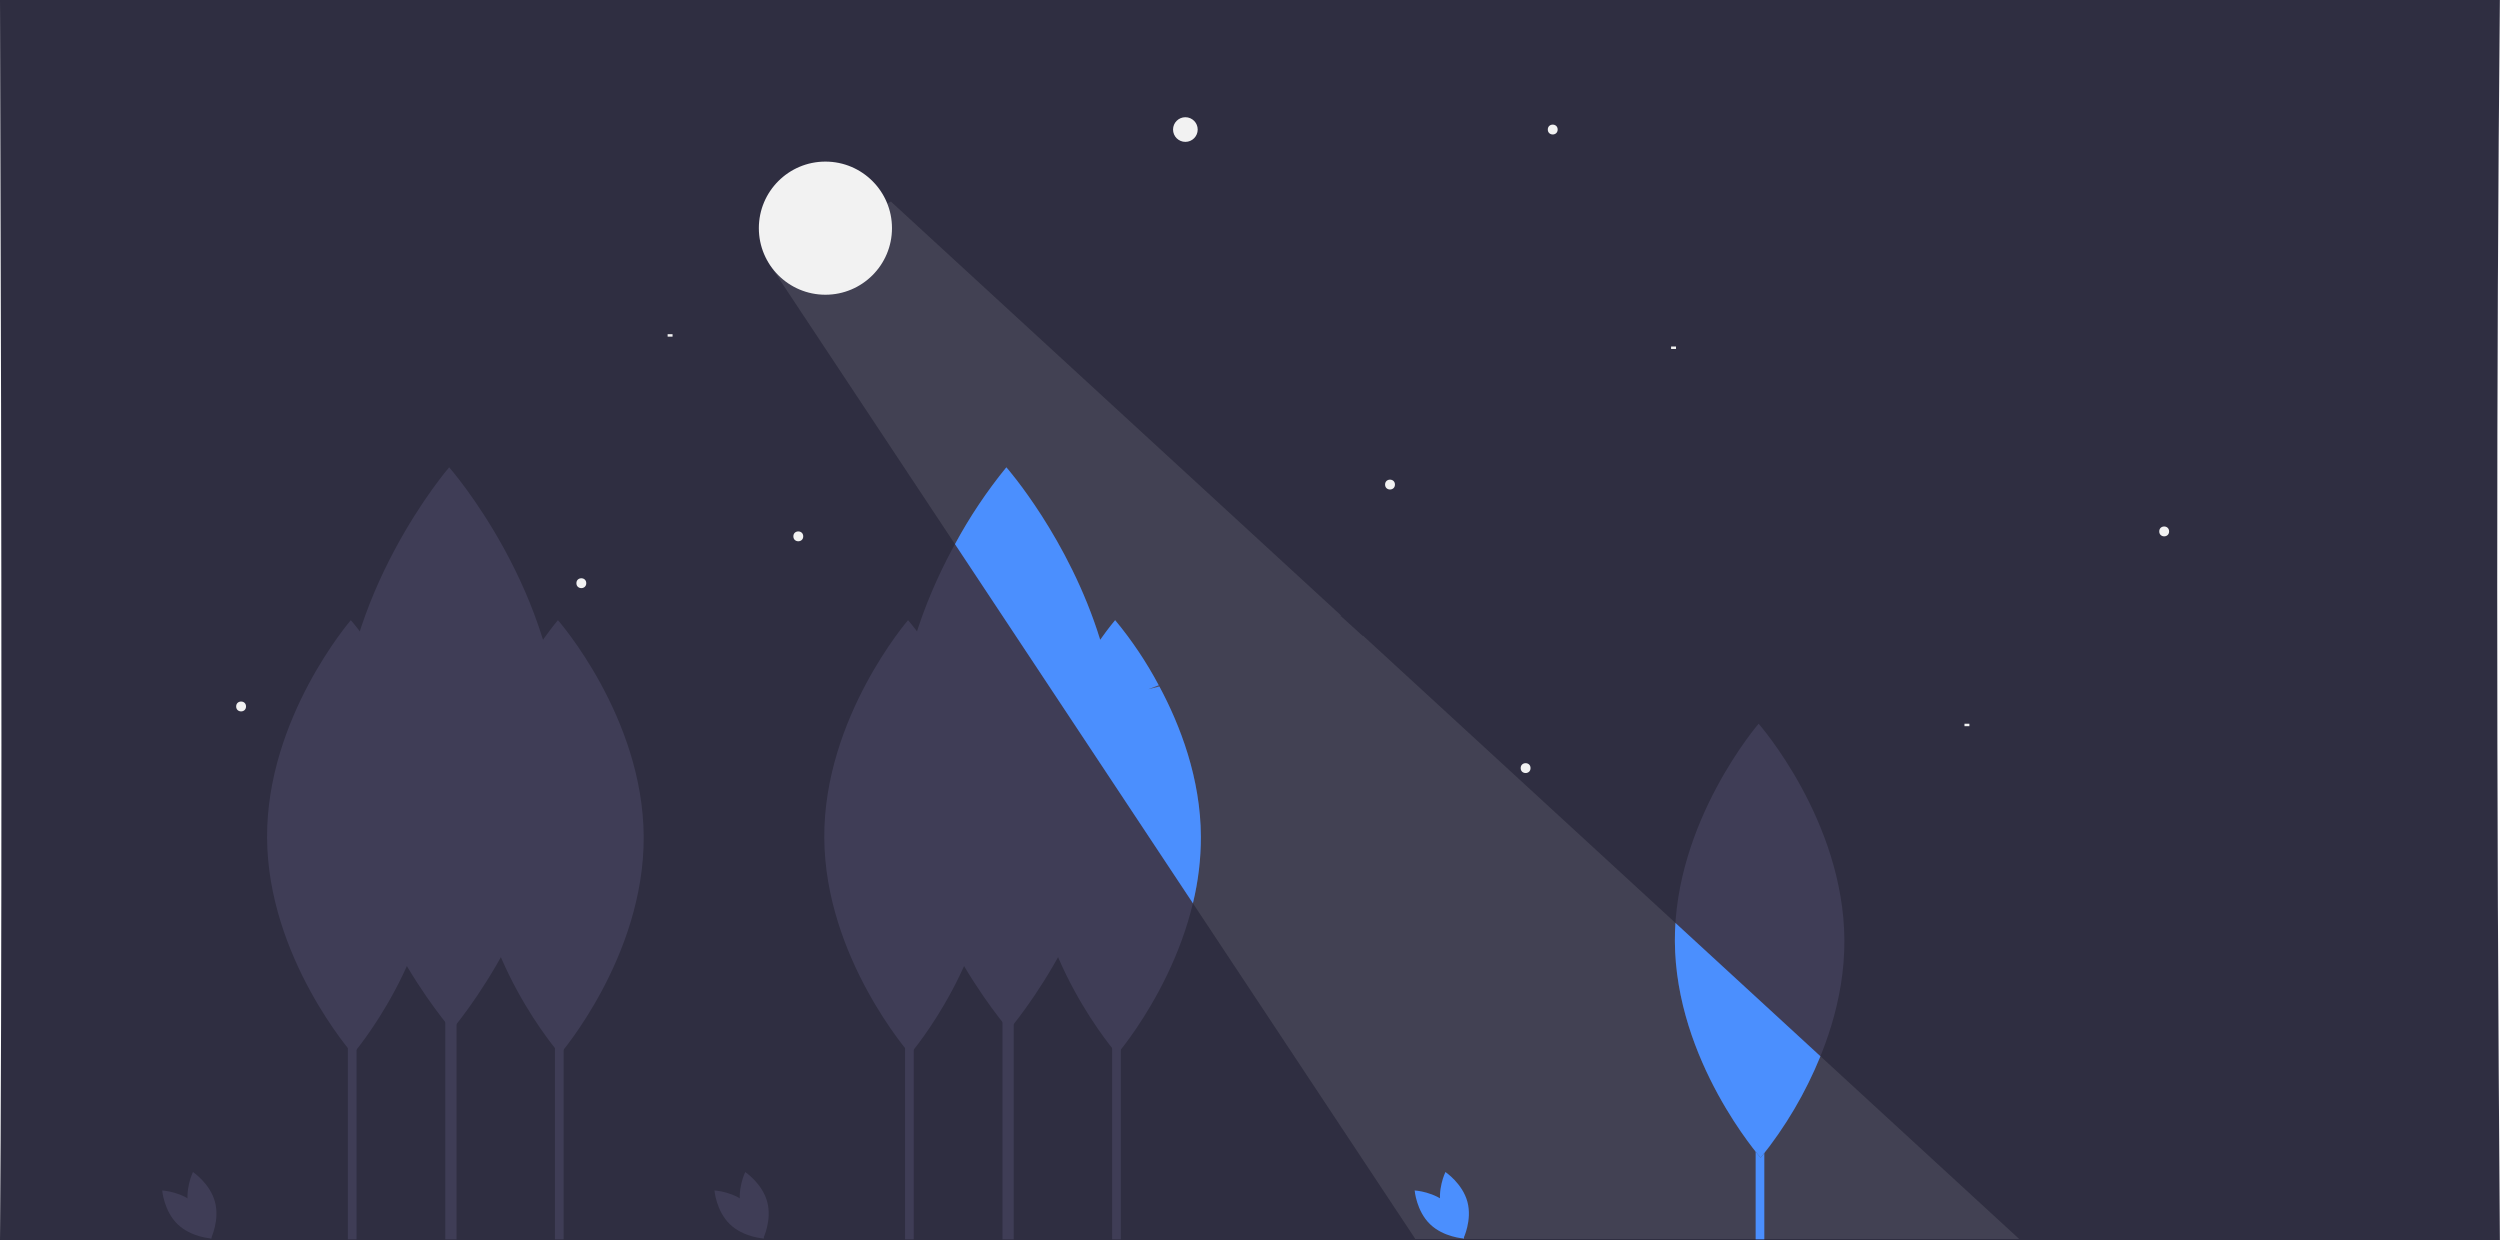 <?xml version="1.0" encoding="UTF-8"?>
<svg width="1014px" height="503px" viewBox="0 0 1014 503" version="1.1" xmlns="http://www.w3.org/2000/svg" xmlns:xlink="http://www.w3.org/1999/xlink">
    <!-- Generator: Sketch 52.6 (67491) - http://www.bohemiancoding.com/sketch -->
    <title>dark-mode</title>
    <desc>Created with Sketch.</desc>
    <g id="Page-1" stroke="none" stroke-width="1" fill="none" fill-rule="evenodd">
        <g id="dark-mode">
            <path d="M1013.949,-1.42108547e-13 L-3e-05,-1.42108547e-13 C0.773,235.389 0.773,403.056 -3e-05,503 L1013.949,503 C1012.516,317.556 1012.516,149.889 1013.949,-1.42108547e-13 Z" id="Path" fill="#2F2E41"></path>
            <circle id="Oval" fill="#F2F2F2" cx="480.788" cy="52.544" r="5"></circle>
            <circle id="Oval" fill="#F2F2F2" cx="323.788" cy="217.544" r="2"></circle>
            <circle id="Oval" fill="#F2F2F2" cx="618.788" cy="311.544" r="2"></circle>
            <circle id="Oval" fill="#F2F2F2" cx="97.788" cy="286.544" r="2"></circle>
            <circle id="Oval" fill="#F2F2F2" cx="877.788" cy="215.544" r="2"></circle>
            <circle id="Oval" fill="#F2F2F2" cx="235.788" cy="236.544" r="2"></circle>
            <circle id="Oval" fill="#F2F2F2" cx="563.788" cy="196.544" r="2"></circle>
            <circle id="Oval" fill="#F2F2F2" cx="629.788" cy="52.544" r="2"></circle>
            <rect id="Rectangle" fill="#F2F2F2" x="211.788" y="288.544" width="2" height="1"></rect>
            <rect id="Rectangle" fill="#F2F2F2" x="270.788" y="135.544" width="2" height="1"></rect>
            <rect id="Rectangle" fill="#F2F2F2" x="414.788" y="249.544" width="2" height="1"></rect>
            <rect id="Rectangle" fill="#F2F2F2" x="796.788" y="293.544" width="2" height="1"></rect>
            <rect id="Rectangle" fill="#F2F2F2" x="677.788" y="140.544" width="2" height="1"></rect>
            <rect id="Rectangle" fill="#3F3D56" x="225.089" y="363.68" width="3.519" height="139.003"></rect>
            <path d="M261.085,339.394 C261.309,388 227.113,427.562 227.113,427.562 C227.113,427.562 192.552,388.317 192.328,339.711 C192.104,291.105 226.301,251.544 226.301,251.544 C226.301,251.544 260.861,290.788 261.085,339.394 Z" id="Path" fill="#3F3D56"></path>
            <rect id="Rectangle" fill="#3F3D56" x="180.61" y="322.472" width="4.562" height="180.211"></rect>
            <path d="M227.277,303.438 C227.567,366.453 183.233,417.743 183.233,417.743 C183.233,417.743 138.427,366.864 138.137,303.849 C137.846,240.833 182.181,189.544 182.181,189.544 C182.181,189.544 226.987,240.423 227.277,303.438 Z" id="Path" fill="#3F3D56"></path>
            <rect id="Rectangle" fill="#3884FF" x="712.089" y="363.68" width="3.519" height="139.003"></rect>
            <path d="M748.085,381.394 C748.309,430 714.113,469.562 714.113,469.562 C714.113,469.562 679.552,430.317 679.328,381.711 C679.104,333.105 713.301,293.544 713.301,293.544 C713.301,293.544 747.861,332.788 748.085,381.394 Z" id="Path" fill="#3F3D56"></path>
            <rect id="Rectangle" fill="#3F3D56" x="141.089" y="363.68" width="3.519" height="139.003"></rect>
            <path d="M177.085,339.394 C177.309,388 143.113,427.562 143.113,427.562 C143.113,427.562 108.552,388.317 108.328,339.711 C108.104,291.105 142.301,251.544 142.301,251.544 C142.301,251.544 176.861,290.788 177.085,339.394 Z" id="Path" fill="#3F3D56"></path>
            <rect id="Rectangle" fill="#3F3D56" x="451.089" y="363.68" width="3.519" height="139.003"></rect>
            <path d="M487.085,339.394 C487.309,388 453.113,427.562 453.113,427.562 C453.113,427.562 418.552,388.317 418.328,339.711 C418.104,291.105 452.301,251.544 452.301,251.544 C452.301,251.544 486.861,290.788 487.085,339.394 Z" id="Path" fill="#3F3D56"></path>
            <rect id="Rectangle" fill="#3F3D56" x="406.61" y="322.472" width="4.562" height="180.211"></rect>
            <path d="M453.277,303.438 C453.567,366.453 409.233,417.743 409.233,417.743 C409.233,417.743 364.427,366.864 364.137,303.849 C363.846,240.833 408.181,189.544 408.181,189.544 C408.181,189.544 452.987,240.423 453.277,303.438 Z" id="Path" fill="#3F3D56"></path>
            <rect id="Rectangle" fill="#3F3D56" x="367.089" y="363.68" width="3.519" height="139.003"></rect>
            <path d="M403.085,339.394 C403.309,388 369.113,427.562 369.113,427.562 C369.113,427.562 334.552,388.317 334.328,339.711 C334.104,291.105 368.301,251.544 368.301,251.544 C368.301,251.544 402.861,290.788 403.085,339.394 Z" id="Path" fill="#3F3D56"></path>
            <path d="M738.362,428.413 L679.558,374.345 C679.4,376.775 679.317,379.23 679.328,381.711 C679.552,430.317 714.113,469.562 714.113,469.562 C724.174,457.112 732.346,443.247 738.362,428.413 Z" id="Path" fill="#3884FF"></path>
            <path d="M300.644,490.284 C302.658,497.732 309.559,502.344 309.559,502.344 C309.559,502.344 313.194,494.882 311.179,487.434 C309.164,479.986 302.263,475.374 302.263,475.374 C302.263,475.374 298.629,482.836 300.644,490.284 Z" id="Path" fill="#3F3D56"></path>
            <path d="M303.604,488.683 C309.133,494.065 309.808,502.338 309.808,502.338 C309.808,502.338 301.52,501.886 295.991,496.504 C290.463,491.122 289.788,482.849 289.788,482.849 C289.788,482.849 298.076,483.302 303.604,488.683 Z" id="Path" fill="#3F3D56"></path>
            <path d="M584.644,490.284 C586.658,497.732 593.559,502.344 593.559,502.344 C593.559,502.344 597.194,494.882 595.179,487.434 C593.164,479.986 586.263,475.374 586.263,475.374 C586.263,475.374 582.629,482.836 584.644,490.284 Z" id="Path" fill="#3884FF"></path>
            <path d="M587.604,488.683 C593.133,494.065 593.808,502.338 593.808,502.338 C593.808,502.338 585.52,501.886 579.991,496.504 C574.463,491.122 573.788,482.849 573.788,482.849 C573.788,482.849 582.076,483.302 587.604,488.683 Z" id="Path" fill="#3884FF"></path>
            <path d="M76.644,490.284 C78.658,497.732 85.559,502.344 85.559,502.344 C85.559,502.344 89.194,494.882 87.179,487.434 C85.164,479.986 78.263,475.374 78.263,475.374 C78.263,475.374 74.629,482.836 76.644,490.284 Z" id="Path" fill="#3F3D56"></path>
            <path d="M79.604,488.683 C85.133,494.065 85.808,502.338 85.808,502.338 C85.808,502.338 77.52,501.886 71.991,496.504 C66.463,491.122 65.788,482.849 65.788,482.849 C65.788,482.849 74.076,483.302 79.604,488.683 Z" id="Path" fill="#3F3D56"></path>
            <path d="M387.333,220.707 L483.843,366.369 C485.999,357.54 487.087,348.483 487.085,339.394 C486.976,315.692 478.702,294.219 470.252,278.434 L465.788,279.544 L469.987,277.942 C465.011,268.56 459.085,259.715 452.301,251.544 C452.301,251.544 449.839,254.394 446.242,259.499 C433.562,218.37 408.181,189.544 408.181,189.544 C400.259,199.247 393.278,209.682 387.333,220.707 Z" id="Path" fill="#3884FF"></path>
            <polygon id="Path" fill="#F2F2F2" opacity="0.1" points="574.728 277.957 574.728 277.957 574.727 277.956 552.908 257.894 552.712 257.943 543.975 250 543.553 249.877 544.008 249.704 451.089 164.271 451.089 164.271 361.353 81.762 315.628 106.016 311.888 106.844 366.685 189.544 574.068 502.544 818.988 502.544"></polygon>
            <circle id="Oval" fill="#F2F2F2" cx="334.788" cy="92.544" r="27"></circle>
        </g>
    </g>
</svg>